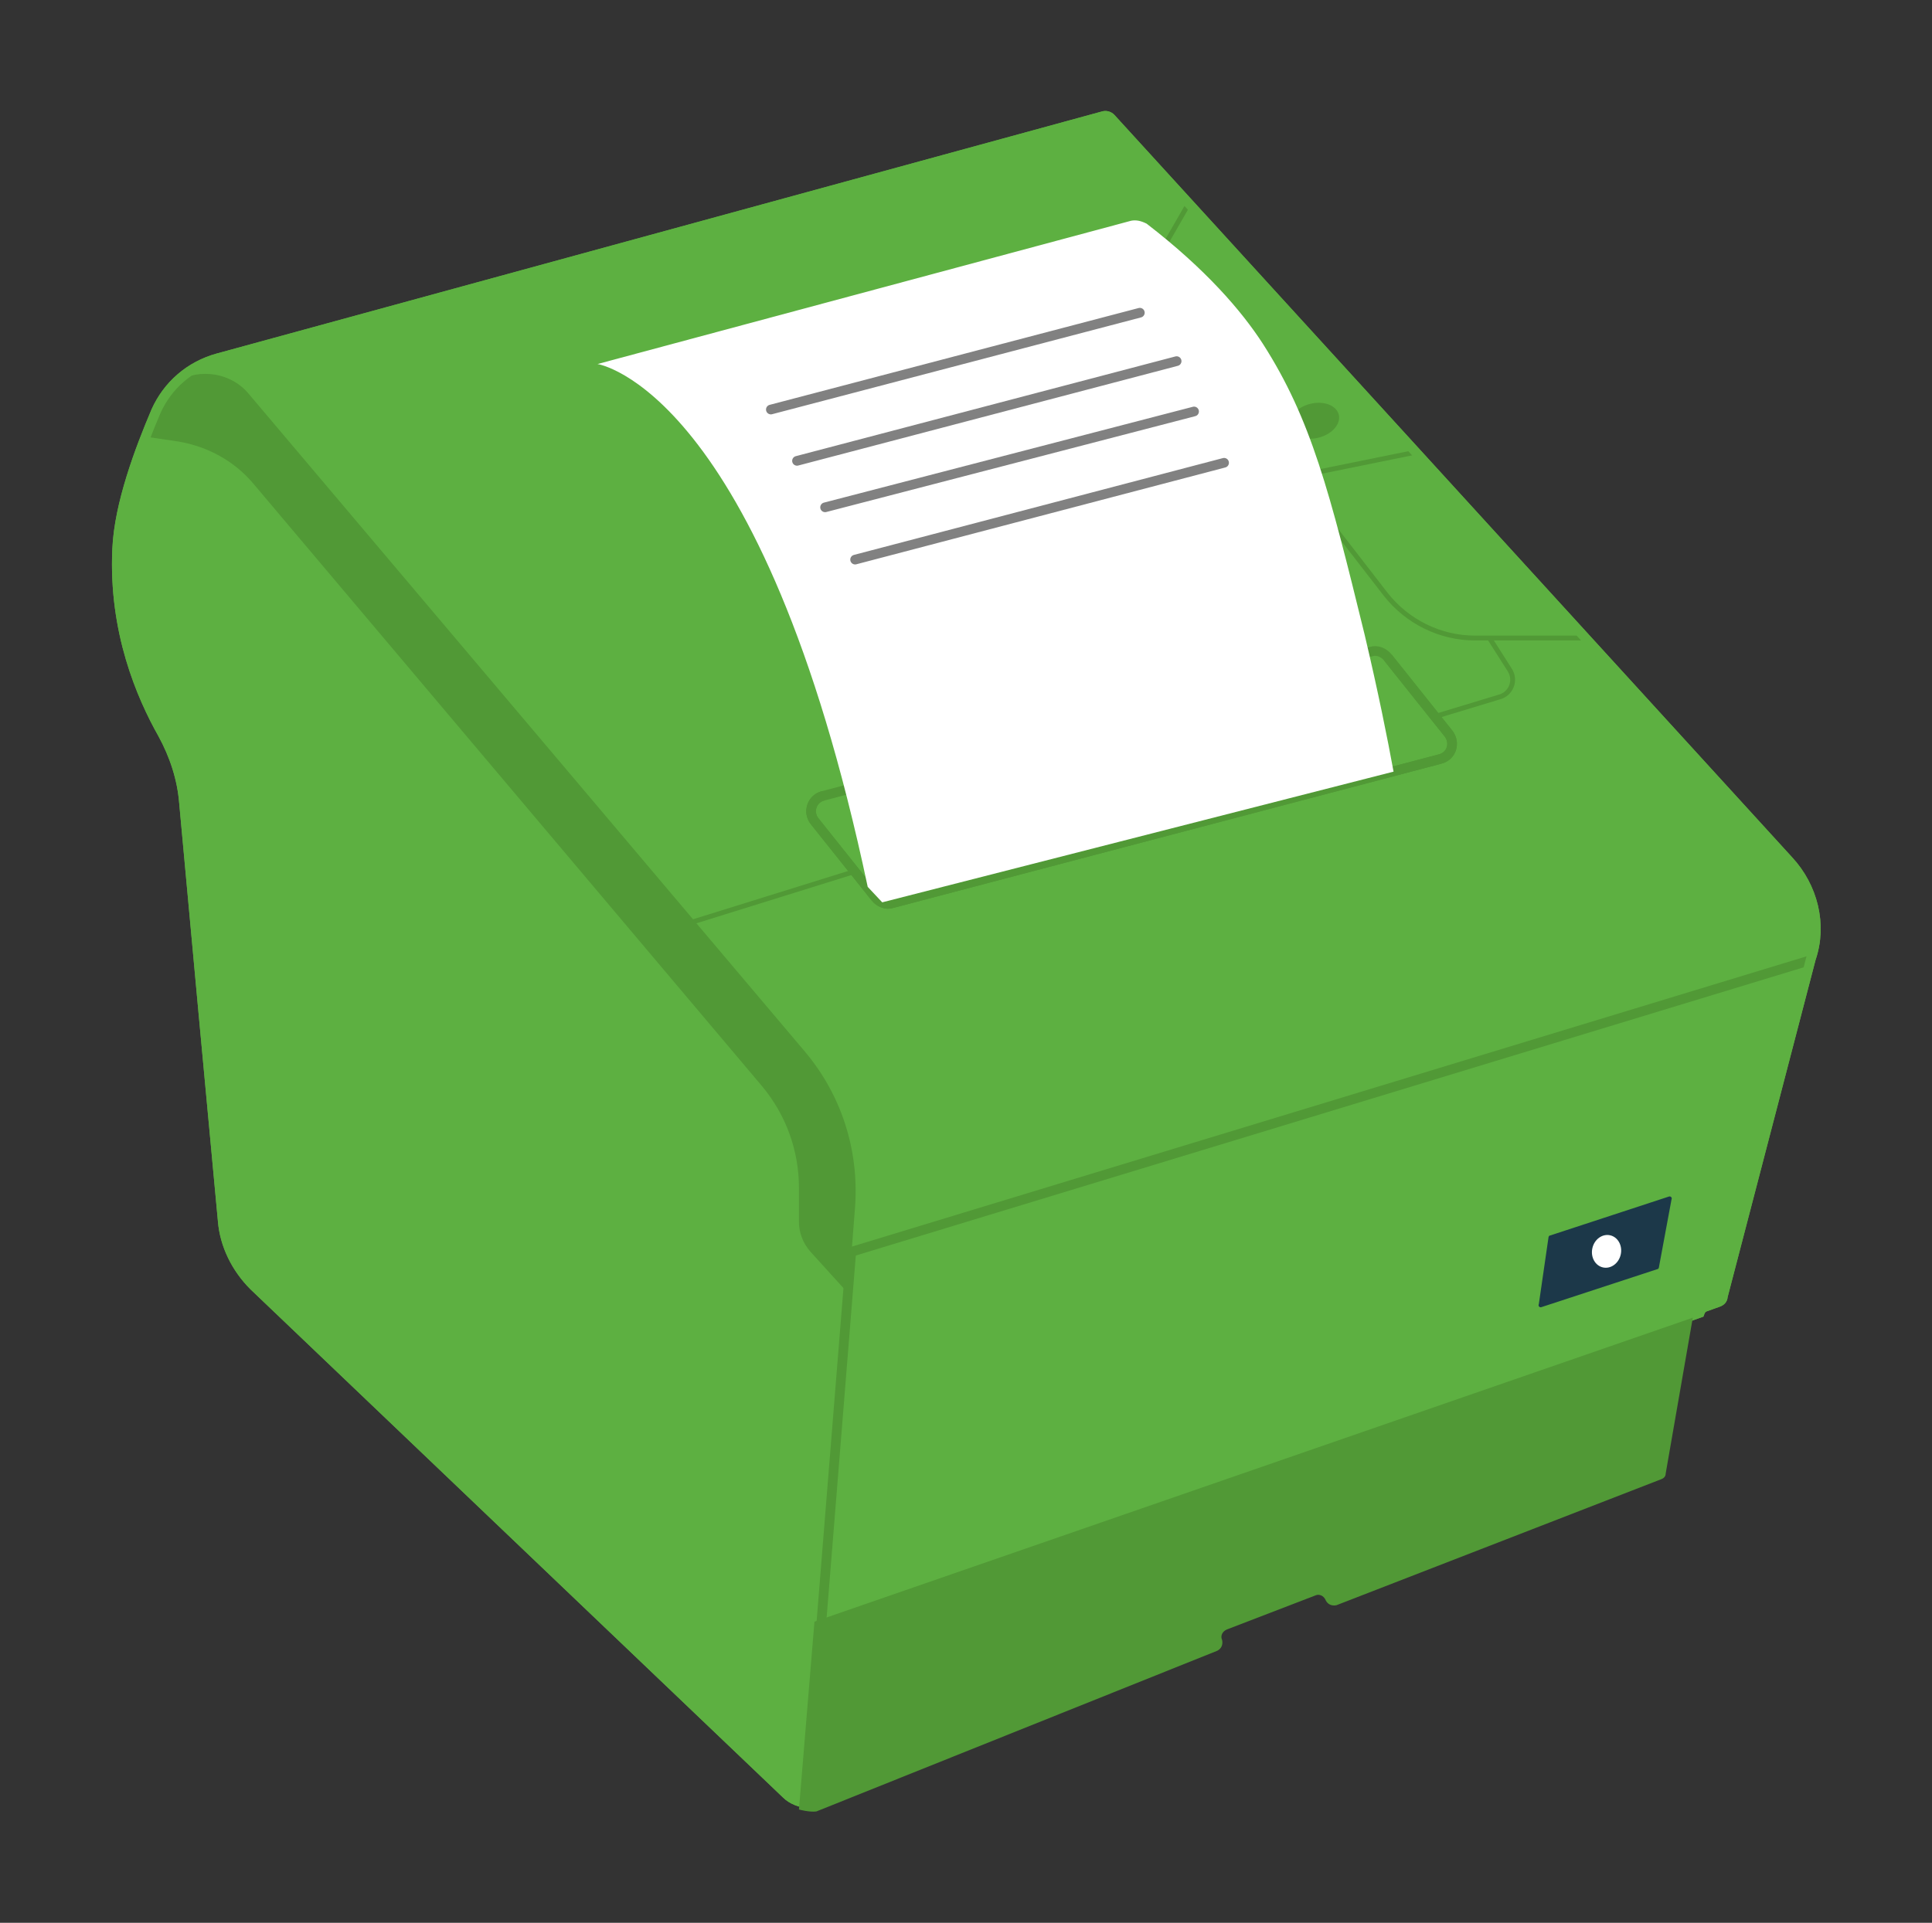 <?xml version="1.0" encoding="utf-8"?>
<!-- Generator: Adobe Illustrator 21.0.0, SVG Export Plug-In . SVG Version: 6.00 Build 0)  -->
<svg version="1.1" id="Layer_1" xmlns="http://www.w3.org/2000/svg" xmlns:xlink="http://www.w3.org/1999/xlink" x="0px" y="0px"
	 viewBox="0 0 199.5 198.6" style="enable-background:new 0 0 199.5 198.6;" xml:space="preserve">
<rect x="0" y="0" width="199.5" height="198.6" fill="#333333" stroke="none"/>
<style type="text/css">
	.st0{fill:#5DB041;stroke:#5DB041;stroke-miterlimit:10;}
	.st1{fill:#519936;}
	.st2{fill:none;stroke:#519936;stroke-miterlimit:10;}
	.st3{fill:none;stroke:#519936;stroke-width:0.5;stroke-miterlimit:10;}
	.st4{fill:#1C3849;}
	.st5{fill:#FFFFFF;}
	.st6{fill:none;}
	.st7{fill:none;stroke:#5DB041;stroke-miterlimit:10;}
	.st8{fill:none;stroke:#818181;stroke-linecap:round;stroke-miterlimit:10;}
</style>
<g>
	<g>
		<path class="st0" d="M184.7,88.9l-70-76.7c-0.2-0.2-0.5-0.3-0.8-0.2L22.5,37c-2.9,0.8-5.2,2.8-6.4,5.5c-1.7,4-3.8,9.6-4,14.2
			c-0.4,8.5,2.5,15.2,4.7,19.1c1.2,2.2,2,4.6,2.2,7.1c0.9,9.8,3.1,33.7,4,43.2c0.2,2.5,1.4,4.9,3.2,6.7l55,52.5
			c0.6,0.6,1.5,0.9,2.3,1l1.1-18.2l90.9-32.5c0.1-0.3,0.3-0.5,0.5-0.6l1.4-0.5c0.3-0.1,0.5-0.3,0.5-0.6L187,99
			C188.2,95.5,187.2,91.6,184.7,88.9z"/>
		<g>
			<path class="st1" d="M82.5,122.7v3.5c0,1.1,0.4,2.2,1.2,3.1l3.9,4.3l0.7-9c0.4-5.8-1.4-11.5-5.2-16L25.7,40.7
				c-1.8-2.2-5-2.7-7.5-1.3c-0.9,0.9-1.6,1.9-2.1,3.1c-0.3,0.8-0.7,1.7-1.1,2.6l3.4,0.5c3,0.5,5.8,2,7.8,4.4l52.5,62.2
				C81.2,115.2,82.5,118.9,82.5,122.7z"/>
		</g>
		<line class="st2" x1="83.3" y1="186.4" x2="87.9" y2="129.3"/>
		<line class="st2" x1="87.9" y1="129.3" x2="187.2" y2="99.1"/>
		<path class="st2" d="M148.7,78.4L92.1,93.3c-0.6,0.2-1.3-0.1-1.7-0.6l-6.3-7.9c-0.7-0.9-0.3-2.3,0.9-2.6l56.6-14.9
			c0.6-0.2,1.3,0.1,1.7,0.6l6.3,7.9C150.3,76.8,149.9,78.1,148.7,78.4z"/>
		<path class="st3" d="M163.7,65.9h-11.4c-3.6,0-7-1.7-9.2-4.5l-25-32.3l4.6-8"/>
		<path class="st3" d="M153.8,65.9l2.1,3.3c0.7,1.1,0.1,2.5-1.1,2.8l-6.6,2"/>
		<ellipse transform="matrix(0.969 -0.245 0.245 0.969 -6.501 34.677)" class="st1" cx="135.8" cy="43.4" rx="2.6" ry="1.8"/>
		<line class="st3" x1="146.2" y1="46.7" x2="133.9" y2="49.2"/>
		<line class="st3" x1="71.6" y1="95.2" x2="88.3" y2="90"/>
		<path class="st4" d="M160.1,127.6l12.2-4c0.2-0.1,0.4,0.1,0.3,0.3l-1.3,7c0,0.1-0.1,0.2-0.2,0.2l-11.9,3.9
			c-0.2,0.1-0.4-0.1-0.3-0.3l1-6.9C159.9,127.7,160,127.6,160.1,127.6z"/>
		<ellipse transform="matrix(0.215 -0.977 0.977 0.215 3.899 263.535)" class="st5" cx="165.9" cy="129.3" rx="1.7" ry="1.5"/>
		<g>
			<path class="st6" d="M83.6,186.3c0.6,0,1.1,0,1.6-0.2l41.5-16.1c0.4-0.2,0.6-0.6,0.5-1.1c-0.2-0.4,0-0.9,0.5-1.1l9.1-3.5
				c0.4-0.2,0.9,0,1.1,0.5l0,0c0.2,0.4,0.6,0.6,1.1,0.5l33.5-13c0.3-0.1,0.5-0.3,0.5-0.6l2.8-16.1l-91,32.5L83.6,186.3z"/>
			<path class="st7" d="M184.7,88.9l-70-76.7c-0.2-0.2-0.5-0.3-0.8-0.2L22.5,37c-2.9,0.8-5.2,2.8-6.4,5.5c-1.7,4-3.8,9.6-4,14.2
				c-0.4,8.5,2.5,15.2,4.7,19.1c1.2,2.2,2,4.6,2.2,7.1c0.9,9.8,3.1,33.7,4,43.2c0.2,2.5,1.4,4.9,3.2,6.7l55,52.5
				c0.6,0.6,1.5,0.9,2.3,1l1.1-18.2l90.9-32.5c0.1-0.3,0.3-0.5,0.5-0.6l1.4-0.5c0.3-0.1,0.5-0.3,0.5-0.6L187,99
				C188.2,95.5,187.2,91.6,184.7,88.9z"/>
		</g>
		<path class="st1" d="M84.1,167.5l-1.6,19.4c0,0,1.1,0.3,1.8,0.2l41.4-16.6c0.4-0.2,0.6-0.6,0.5-1.1c-0.2-0.4,0-0.9,0.5-1.1
			l9.1-3.5c0.4-0.2,0.9,0,1.1,0.5l0,0c0.2,0.4,0.6,0.6,1.1,0.5l33.5-13c0.3-0.1,0.5-0.3,0.5-0.6l2.8-16.1L84.1,167.5z"/>
		<path class="st2" d="M143.3,67.9l6.3,7.9c0.7,0.9,0.3,2.3-0.9,2.6L92.1,93.3c-0.6,0.2-1.3-0.1-1.7-0.6l-6.3-7.9
			c-0.7-0.9-0.3-2.3,0.9-2.6"/>
	</g>
	<g>
		<path class="st5" d="M116.8,22.8L61.7,37.6c0,0,17,2.5,27.9,54l1.5,1.6l52.8-13.5c-0.6-3.3-1.6-8.3-3-14.2
			c-3.6-14.7-5.5-22.2-10.5-30c-2.2-3.4-5.9-7.7-12-12.4C117.8,22.8,117.3,22.7,116.8,22.8z"/>
		<line class="st8" x1="79.6" y1="42.3" x2="117.7" y2="32.3"/>
		<line class="st8" x1="82.3" y1="47.6" x2="121.5" y2="37.3"/>
		<line class="st8" x1="85.2" y1="52.4" x2="123.3" y2="42.5"/>
		<line class="st8" x1="88.3" y1="57.8" x2="126.4" y2="47.8"/>
	</g>
</g>
</svg>
